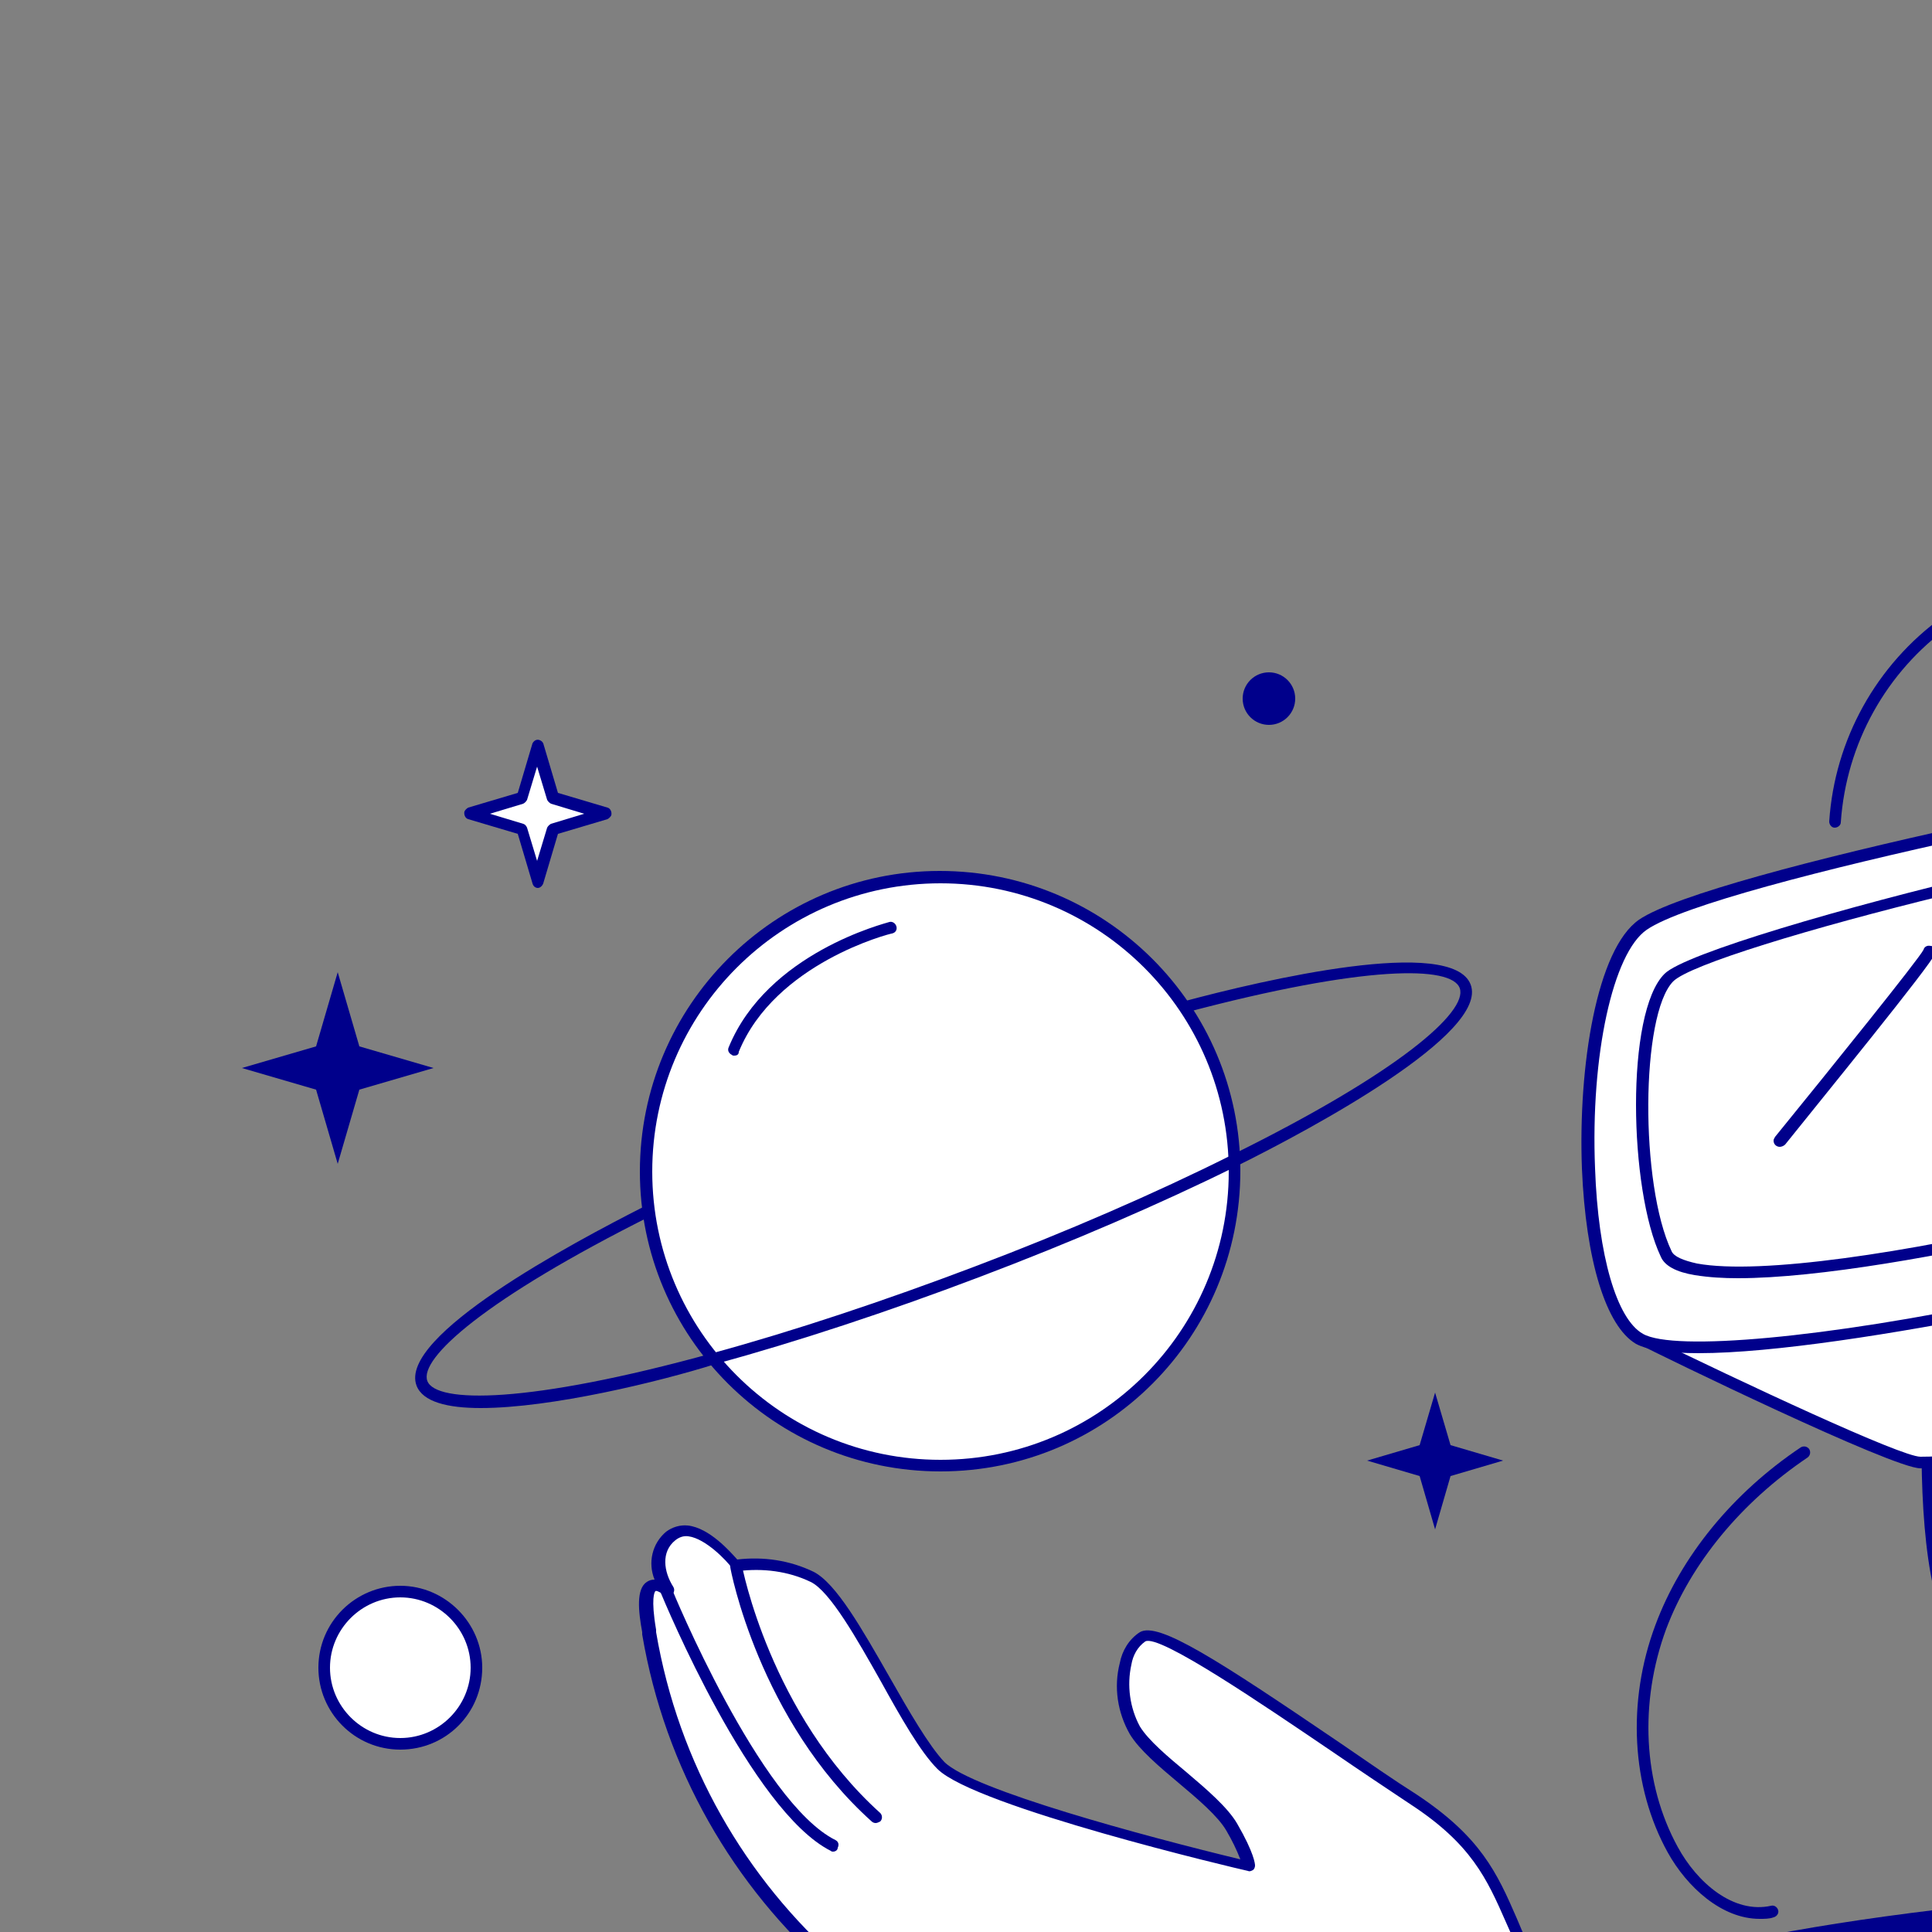<svg transform="scale(2)" version="1.1" id="Layer_1" xmlns="http://www.w3.org/2000/svg" xmlns:xlink="http://www.w3.org/1999/xlink" x="0px" y="0px" viewBox="0 0 500 500" xml:space="preserve" class="show_show__wrapper__graphic__5Waiy "><rect x="0" y="0" width="500" height="500" fill="#808080" stroke="none"/><title>React</title><style type="text/css">
	.st0{fill:#00008b;}
	.st1{fill:#00008ba4;}
	.st2{fill:#FFFFFF;}
	.st3{fill:#00008b;}
	.st4{fill:none;}
</style><g id="Character_woman"><path class="st0" d="M207.7,256.8C154.8,288.3,99,425.6,99,425.6l262.8-1.4c0,0,59.9-143.8,37.7-166.9S230.1,243.4,207.7,256.8z"></path><path class="st1" d="M163.8,422c-0.1,0-0.3,0-0.4-0.1c-0.3-0.2-0.5-0.6-0.3-1c1.2-2.2,9.1-19.1,19-40.5
		c31.7-68.1,47.1-100.6,48.9-101.6c0.4-0.2,0.8,0,1,0.3s0,0.8-0.3,1c-2.3,2.2-29.9,61.6-48.2,100.8c-10,21.4-17.8,38.3-19.1,40.6
		C164.3,421.9,164.1,422,163.8,422z"></path><path class="st1" d="M272.1,258.9c0,0-15.2,42-1.5,52.9s59.2-37.3,64.8-69.6S272.1,258.9,272.1,258.9z"></path><path class="st1" d="M275.5,314.1c-1.9,0.1-3.8-0.6-5.4-1.7c-14-11.1,0.6-52,1.2-53.8c0-0.1,0.1-0.3,0.3-0.4
		c2-1.4,48.9-34.5,61.6-26.5c2.8,1.8,3.8,5.4,2.9,10.6c-4.5,26.4-35.5,63.2-54.5,70.5C279.7,313.6,277.6,314,275.5,314.1z
		 M272.7,259.3c-1.1,3.3-14.3,41.8-1.6,51.8c2.3,1.8,5.6,1.9,10,0.2c18.6-7.1,49-43.4,53.5-69.3c0.8-4.6,0-7.6-2.2-9.1
		c-4.8-3.1-16.7,0.5-34.2,10.3C285.6,250.3,274.3,258.2,272.7,259.3z"></path><path class="st2" d="M270.5,223.2l1.5,35.6c0,0,13.2,20.6,35.4,12.4s28-29.1,28-29.1l-7.7-64.3c0,0-18-7.1-17.2-44.3
		c0,0-23.9,15.5-58.2,15.1c0,0-5.8,41-1,58.3S270.5,223.2,270.5,223.2z"></path><path class="st1" d="M297.3,273.9c-16.2,0-25.7-14.5-25.9-14.7c-0.1-0.1-0.1-0.2-0.1-0.4l-1.5-34.9c-3.2-0.1-15-1.4-19.2-16.8
		c-4.8-17.3,0.7-56.9,0.9-58.6c0.1-0.4,0.4-0.6,0.8-0.6c33.8,0.4,57.6-14.8,57.8-14.9c0.3-0.2,0.8-0.1,1.1,0.2
		c0.1,0.1,0.1,0.3,0.1,0.4c-0.4,19,4.2,29.8,8.1,35.6c4.2,6.2,8.6,8,8.6,8c0.3,0.1,0.4,0.3,0.5,0.6l7.7,64.3c0,0.1,0,0.2,0,0.3
		c-0.1,0.2-6.2,21.4-28.4,29.6C304.4,273.3,300.8,273.9,297.3,273.9z M272.8,258.6c1.4,2.1,13.8,19.5,34.3,12s26.9-26.6,27.5-28.4
		l-7.6-63.7c-2.8-1.3-17.5-10-17.3-43.5c-17.2,9.5-36.5,14.5-56.2,14.5h-0.6c-0.7,5.3-5.2,41.6-0.9,57.3
		c4.6,16.5,17.9,15.7,18.5,15.7c0.2,0,0.4,0.1,0.6,0.2c0.1,0.1,0.2,0.3,0.2,0.5L272.8,258.6z"></path><path class="st2" d="M319,177.4c0.4-3.2,1.9-6.2,4.1-8.5c2.2-2.1,4.7-3.7,7.5-4.9c1.4-0.8,3.1-1.3,4.7-1.4c1.2,0.1,2.3,0.3,3.4,0.8
		c2.6,0.9,4.8,2.7,6.2,5.1c0.8,2,1.2,4.3,1,6.5c0,2.4-0.4,4.8-1,7.1c-2.8,9.6-12.9,15.1-22.6,12.3c-0.1,0-0.2-0.1-0.3-0.1"></path><path class="st1" d="M327.6,195.8c-1.9,0-3.8-0.3-5.6-0.9c-0.4-0.1-0.6-0.6-0.5-1c0.1-0.4,0.6-0.6,1-0.5
		c9.2,2.9,18.9-2.3,21.8-11.4c0-0.1,0-0.2,0.1-0.2c0.6-2.3,0.9-4.6,0.9-6.9c0.2-2.1-0.2-4.2-1-6.1c-1.2-2.5-3.8-4-5.8-4.8
		c-1-0.5-2-0.7-3.1-0.8l0,0c-1.5,0.1-3,0.6-4.4,1.3c-2.7,1.2-5.2,2.8-7.3,4.8c-2.1,2.2-3.5,5.1-3.9,8.1c0,0.4-0.4,0.7-0.8,0.7
		c0,0,0,0,0,0c-0.4-0.1-0.7-0.4-0.7-0.8c0,0,0,0,0,0c0.4-3.4,2-6.5,4.3-9c2.3-2.1,4.9-3.8,7.7-5.1c1.5-0.9,3.2-1.4,5-1.5
		c1.3,0.1,2.5,0.3,3.7,0.9c2.8,1,5.1,2.9,6.5,5.5c0.9,2.2,1.3,4.5,1.1,6.8c0,2.5-0.3,4.9-1,7.3C343.3,190.3,335.9,195.8,327.6,195.8
		L327.6,195.8z"></path><path class="st1" d="M275.5,190.4c-1.8,0.1-3.6-0.4-5-1.5c-3.3-3,4.8-18.1,7.3-22.6c0.2-0.3,0.6-0.5,1-0.3c0.4,0.2,0.5,0.6,0.3,1
		c-4.9,8.8-9.2,19.3-7.6,20.8c2.3,2.1,8.1,0.7,10.1,0c0.4-0.1,0.8,0.1,1,0.5s-0.1,0.8-0.5,1C280,190,277.7,190.4,275.5,190.4z"></path><path class="st1" d="M424.4,390.4c-12.8,0.2-25.2-5.1-33.9-14.5c-0.3-0.3-0.3-0.8-0.1-1.1c0.3-0.3,0.8-0.3,1.1-0.1
		c0,0,0.1,0.1,0.1,0.1c9.1,9.9,22.4,15,36.7,13.8s27.4-8.6,34.8-20c6.2-9.5,9.3-21.8,9.3-37.7c0.1-14.9-2.5-36.1-15.2-52.7
		c-3.4-4.4-8-8.4-12.4-12.3c-9-7.9-18.3-16.1-19.6-28.6c-0.2-2.4-0.2-4.9,0-7.4c0.3-2.7,0.2-5.5-0.1-8.2c-1.4-8.5-8.8-16.1-20-20.2
		c-4.7-1.6-9.4-3-14.3-4c-5.1-1.1-10.2-2.5-15.1-4.3c-11.6-4.5-19.2-12.7-20.4-21.9c-0.1-0.4,0.2-0.8,0.7-0.9s0.8,0.2,0.9,0.7
		c1.3,10.1,10.9,17.3,19.4,20.7c4.9,1.8,9.9,3.2,14.9,4.3c4.9,1.1,9.7,2.4,14.5,4.1c11.6,4.4,19.5,12.4,20.9,21.4
		c0.4,2.8,0.4,5.7,0.1,8.6c-0.2,2.4-0.2,4.8,0,7.1c1.2,11.9,10.3,19.9,19,27.6c4.5,3.9,9.1,8,12.6,12.5c13,16.9,15.6,38.5,15.6,53.7
		c-0.1,16.2-3.2,28.8-9.6,38.5c-7.7,11.7-21.1,19.5-36,20.6C427.1,390.4,425.8,390.4,424.4,390.4z"></path><path class="st2" d="M317.1,383.4C306.2,360.2,209,270.8,201.2,259.2s-5.8-18.1-18.4-26.3s-32.1-22.7-35-21s-3.4,8.2-1,12.1
		s10.4,8.7,12.6,12.6s2.2,5.1,2.2,5.1s-35-8.2-39.9-13s-11.8-22-16.7-24.4c-3.1-1.4-6.5-2-9.9-1.4c0,0-5.1-6.5-8.5-3.9
		c-2.2,1.8-1.9,4.8-0.5,7c-3.9-2.7-2.6,3.7-2.3,5.5c6,34.4,35.1,60,70,61.4c6,0.2,14.6-1.1,18.9,3.7c3.7,4.2,4.9,10.5,7.5,15.4
		c3.6,7,7.3,13.9,11.1,20.8c9.4,17.1,19.2,34.1,29.7,50.5c11.5,18,24.1,38.2,41.4,51.3C298.4,441.7,328,406.7,317.1,383.4z"></path><path class="st1" d="M288.6,425.3c-8.5,0-17.6-3.4-26.4-10c-16.7-12.6-29.1-32.1-40.1-49.2l-1.5-2.3c-9.4-14.7-19.2-31.3-29.8-50.6
		c-3.7-6.8-7.5-13.8-11.1-20.8c-0.9-1.9-1.8-3.8-2.5-5.8c-1.3-3.4-2.6-6.9-4.9-9.5c-3.2-3.6-9.2-3.5-14.5-3.5c-1.4,0-2.6,0-3.9,0
		c-35.3-1.3-64.9-27.3-70.8-62.1v-0.3c-0.5-2.7-0.8-5.6,0.6-6.5c0.3-0.2,0.6-0.3,1-0.3c-0.9-2.2-0.3-4.7,1.5-6.2
		c0.8-0.6,1.8-0.9,2.8-0.8c2.8,0.3,5.5,3.4,6.4,4.4c3.4-0.4,6.8,0.1,9.9,1.6c2.9,1.5,6.2,7.3,9.8,13.6c2.5,4.4,5.1,8.9,7.1,11
		c3.6,3.6,25.9,9.6,38.3,12.6c-0.5-1.3-1.1-2.5-1.8-3.7c-1.1-1.9-3.7-4.1-6.2-6.2s-5.1-4.3-6.3-6.3c-1.6-2.8-2.1-6.1-1.3-9.2
		c0.3-1.6,1.2-3.1,2.6-4c2.4-1.4,10.1,3.6,26,14.4c3.5,2.4,6.8,4.7,9.8,6.6c8.3,5.5,10.4,10.1,13,16.1c1.5,3.7,3.4,7.2,5.5,10.5
		c2.7,4.1,17.6,18.9,34.8,35.9c31.3,31,74.1,73.4,81.1,88.4l0,0c5.4,11.5,1.3,26.3-9.6,35.1C302.7,422.8,295.8,425.3,288.6,425.3z
		 M160.2,272.1c5,0,10.1,0.4,13.3,4c2.5,2.8,3.9,6.4,5.2,9.9c0.7,1.9,1.5,3.8,2.4,5.6c3.6,7,7.4,14,11.1,20.8
		c10.6,19.3,20.3,35.8,29.7,50.5l1.5,2.3c10.9,17,23.3,36.4,39.7,48.8c15.5,11.7,32,12.8,44.1,3c10.4-8.5,14.3-22.5,9.2-33.3l0,0
		c-6.9-14.8-49.6-57.1-80.8-88c-18-17.8-32.2-31.9-35-36.2c-2.2-3.4-4.1-7-5.7-10.7c-2.5-5.7-4.5-10.2-12.5-15.4
		c-3-2-6.3-4.2-9.8-6.6c-9-6.1-22.6-15.4-24.4-14.4c-1,0.7-1.6,1.8-1.8,3c-0.6,2.7-0.2,5.6,1.1,8c1.1,1.8,3.6,3.9,6,5.9
		c2.6,2.2,5.4,4.6,6.6,6.7c2.2,3.8,2.3,5.2,2.3,5.4c0,0.2-0.1,0.5-0.3,0.6c-0.2,0.1-0.4,0.2-0.6,0.1c-1.4-0.3-35.3-8.3-40.2-13.2
		c-2.2-2.2-4.7-6.6-7.3-11.3c-3.1-5.5-6.6-11.7-9.1-12.9c-2.9-1.4-6.2-1.8-9.4-1.4c-0.3,0.1-0.6-0.1-0.7-0.3
		c-0.8-1.1-3.5-3.9-5.7-4.2c-0.6-0.1-1.2,0.1-1.7,0.5c-1.9,1.5-1.5,4.1-0.3,6c0.2,0.3,0.2,0.7-0.1,1c-0.3,0.3-0.7,0.3-1,0.1
		c-0.8-0.5-1.1-0.6-1.2-0.5s-0.6,0.9,0.1,5v0.3c5.8,34.1,34.7,59.5,69.4,60.9c1.2,0,2.4,0,3.8,0L160.2,272.1z"></path><path class="st2" d="M95.2,202.7c0,0,3.6,19.4,18.1,32.5"></path><path class="st1" d="M113.3,235.9c-0.2,0-0.4-0.1-0.5-0.2c-14.6-13.1-18.3-32.7-18.3-32.9c-0.1-0.4,0.2-0.8,0.6-0.9
		s0.8,0.2,0.9,0.6c0,0.2,3.7,19.3,17.9,32.1c0.3,0.3,0.3,0.8,0,1.1C113.7,235.8,113.5,235.9,113.3,235.9z"></path><path class="st2" d="M86.2,205.8c0,0,11.4,27.9,21.6,33"></path><path class="st1" d="M107.8,239.6c-0.1,0-0.2,0-0.3-0.1c-10.3-5.2-21.5-32.2-22-33.4c-0.2-0.4,0-0.8,0.4-1c0,0,0,0,0,0
		c0.4-0.2,0.8,0,1,0.4c0.1,0.3,11.4,27.7,21.2,32.6c0.4,0.2,0.5,0.6,0.3,1C108.4,239.4,108.1,239.6,107.8,239.6L107.8,239.6z"></path><path class="st1" d="M301.2,363.1c-0.2,0-0.3,0-0.4-0.1c-0.3-0.2-0.4-0.7-0.2-1c0.3-0.4,26.4-39,47.9-79.9c0.2-0.4,0.7-0.5,1-0.2
		c0.3,0.2,0.4,0.6,0.3,1c-21.6,41-47.8,79.6-48,80C301.7,363,301.4,363.1,301.2,363.1z"></path><path class="st1" d="M356.7,149.2c-0.2,0-0.4-0.1-0.5-0.2c-0.3-0.3-0.4-0.7-0.1-1.1c9.1-10.7,13.1-24.7,11-38.6
		c-1-6.7-3.5-12.4-7.1-16.6c-4.8-5.5-12.2-9.1-21-10.1c-8.3-1-16.7,0.3-24,1.5l-0.7,0.1c-6.3,1.1-12.8,2.2-18.9,0.4
		c-3.1-1-6-2.3-8.7-4c-1.9-1.1-3.9-2.1-5.9-3c-9-3.7-20.2-2.4-28.5,3.4c-8.2,5.9-13.4,15.2-14.1,25.4c0,0.4-0.4,0.7-0.8,0.7
		c0,0,0,0,0,0c-0.4,0-0.7-0.4-0.7-0.8c0.7-10.6,6.1-20.3,14.7-26.5c8.7-6.1,20.4-7.5,29.9-3.5c2.1,0.9,4.1,1.9,6.1,3.1
		c2.6,1.6,5.5,2.9,8.4,3.9c5.9,1.7,12.2,0.6,18.3-0.5l0.7-0.1c7.4-1.3,16-2.6,24.5-1.6c9.2,1.1,17,4.9,22,10.6
		c3.8,4.4,6.4,10.4,7.5,17.3c2.2,14.3-2,28.8-11.3,39.8C357.2,149.1,356.9,149.2,356.7,149.2z"></path><path class="st1" d="M279.4,210.3c-2.4,0-4.7-0.7-6.8-1.9c-6.4-4.1-8.4-13-8.5-13.4c-0.1-0.4,0.2-0.8,0.6-0.9s0.8,0.2,0.9,0.6
		c0,0.1,1.9,8.7,7.8,12.4c2.8,1.7,6.2,2.2,9.3,1.3c13.5-3.2,13.4-20,13.4-20.1c0-0.4,0.3-0.8,0.7-0.8c0,0,0,0,0,0l0,0
		c0.4,0,0.8,0.3,0.8,0.8c0,0.2,0.1,18.1-14.6,21.6C281.8,210.1,280.6,210.3,279.4,210.3z"></path><path class="st1" d="M270.5,223.2c0,0,22.1,0.5,35.5-17c0,0-6.9,35.5-34.6,38.3L270.5,223.2z"></path><path class="st1" d="M271.5,245.3c-0.2,0-0.4-0.1-0.5-0.2c-0.2-0.1-0.3-0.3-0.3-0.5l-0.9-21.3c0-0.2,0.1-0.4,0.2-0.6
		c0.2-0.1,0.4-0.2,0.6-0.2c0.2,0,21.9,0.2,34.9-16.7c0.2-0.3,0.6-0.4,0.9-0.2c0.3,0.1,0.5,0.5,0.4,0.8
		C306.7,206.7,299.5,242.4,271.5,245.3L271.5,245.3z M271.3,224l0.9,19.8c21.4-2.8,29.9-25.9,32.3-34.5
		C292.5,222.5,275.2,223.8,271.3,224z"></path><path class="st1" d="M322.9,421.2c-0.4,0-0.8-0.4-0.8-0.8c0-0.2,0.1-0.4,0.2-0.5c0.4-0.4,37.1-36.5,60.8-82.2
		c0.2-0.4,0.6-0.5,1-0.3c0.4,0.2,0.5,0.6,0.3,1c-23.8,45.9-60.7,82.2-61.1,82.6C323.3,421.1,323.1,421.2,322.9,421.2z"></path><path class="st1" d="M227.7,248.3c-4.9,0-9.4-4.1-11.9-8.6c-4.7-8.5-5.3-19.5-1.6-29.4c3.3-8.9,10-17.1,18.8-23
		c0.3-0.2,0.8-0.2,1.1,0.2c0.2,0.3,0.2,0.8-0.2,1.1c0,0,0,0,0,0c-8.6,5.8-15.1,13.7-18.3,22.2c-3.5,9.5-3,20,1.5,28.2
		c2.5,4.6,7.2,8.7,12.1,7.6c0.4-0.1,0.8,0.2,0.9,0.6c0,0,0,0,0,0c0.1,0.4-0.2,0.8-0.6,0.9C229,248.3,228.3,248.3,227.7,248.3z"></path></g><g id="Planets"><circle class="st2" cx="121.7" cy="151.6" r="38.1"></circle><path class="st3" d="M121.7,190.4c-21.5,0-38.9-17.4-38.9-38.8c0-21.5,17.4-38.9,38.8-38.9c21.5,0,38.9,17.4,38.9,38.8c0,0,0,0,0,0
		C160.5,173,143.2,190.4,121.7,190.4z M121.7,114.3c-20.6,0-37.3,16.7-37.3,37.3s16.7,37.3,37.3,37.3s37.3-16.7,37.3-37.3
		c0,0,0,0,0,0C159,131,142.3,114.3,121.7,114.3z"></path><path class="st3" d="M62.2,182.2c-4.3,0-7.5-0.8-8.3-2.9c-2.4-6.4,20-18.4,29.7-23.3c0.4-0.2,0.8,0,1,0.3c0.2,0.4,0,0.8-0.3,1
		c-21.6,10.8-30.1,18.5-29,21.4s13,3,36.9-3.6c10.6-2.9,22.3-6.8,33.9-11.2c11.9-4.5,23.4-9.5,33.2-14.4
		c21.9-10.8,30.6-18.6,29.6-21.6s-12.4-3-35.4,3.1c-0.4,0.1-0.8-0.1-0.9-0.5c-0.1-0.4,0.1-0.8,0.5-0.9c0,0,0,0,0,0
		c10.4-2.8,34.8-8.5,37.2-2.2c2.4,6.3-20.4,18.6-30.3,23.5s-21.5,9.9-33.4,14.4c-11.6,4.4-23.4,8.3-34,11.2
		C85.3,178.8,71.3,182.2,62.2,182.2z"></path><circle class="st2" cx="51.8" cy="215.8" r="9.9"></circle><path class="st3" d="M51.8,226.4c-5.9,0-10.6-4.8-10.6-10.6c0-5.9,4.8-10.6,10.6-10.6s10.6,4.8,10.6,10.6
		C62.4,221.7,57.7,226.4,51.8,226.4z M51.8,206.7c-5,0-9.1,4.1-9.1,9.1s4.1,9.1,9.1,9.1s9.1-4.1,9.1-9.1
		C60.9,210.8,56.8,206.7,51.8,206.7L51.8,206.7z"></path><polygon class="st3" points="43.7,125.8 46.5,135.4 56.1,138.2 46.5,141 43.7,150.6 40.9,141 31.3,138.2 40.9,135.4 	"></polygon><polygon class="st3" points="185.7,180.2 187.7,187 194.5,189 187.7,191 185.7,197.9 183.7,191 176.9,189 183.7,187 	"></polygon><polygon class="st2" points="69.6,96.5 71.6,103.3 78.4,105.3 71.6,107.3 69.6,114.1 67.6,107.3 60.7,105.3 67.6,103.3 	"></polygon><path class="st3" d="M69.6,114.9L69.6,114.9c-0.3,0-0.6-0.2-0.7-0.6l-1.9-6.4l-6.4-1.9c-0.4-0.1-0.6-0.6-0.5-1
		c0.1-0.2,0.3-0.4,0.5-0.5l6.4-1.9l1.9-6.4c0.2-0.4,0.6-0.6,1-0.4c0.2,0.1,0.3,0.2,0.4,0.4l1.9,6.4l6.4,1.9c0.4,0.1,0.6,0.6,0.5,1
		c-0.1,0.2-0.3,0.4-0.5,0.5l-6.4,1.9l-1.9,6.4C70.2,114.6,69.9,114.9,69.6,114.9z M63.4,105.3l4.3,1.3c0.3,0.1,0.4,0.3,0.5,0.5
		l1.3,4.3l1.3-4.3c0.1-0.2,0.3-0.4,0.5-0.5l4.3-1.3l-4.3-1.3c-0.2-0.1-0.4-0.3-0.5-0.5l-1.3-4.3l-1.3,4.3c-0.1,0.2-0.3,0.4-0.5,0.5
		L63.4,105.3z"></path><circle class="st3" cx="164.2" cy="90.4" r="3.4"></circle><path class="st2" d="M115.3,120.2c0,0-15.4,3.7-20.3,15.7"></path><path class="st3" d="M95,136.6c-0.1,0-0.2,0-0.3-0.1c-0.4-0.2-0.6-0.6-0.4-1c0,0,0,0,0,0c5-12.2,20.2-16,20.8-16.2
		c0.4-0.1,0.8,0.2,0.9,0.6c0.1,0.4-0.1,0.8-0.6,0.9c0,0,0,0,0,0c-0.2,0-15.1,3.8-19.8,15.3C95.6,136.5,95.3,136.6,95,136.6z"></path></g><g id="VR_Glass"><path class="st1" d="M320.1,126.6c0,0,18.2,6,39.5,26.9l-2.9,11.6c0,0-16-20.5-35.9-27.5L320.1,126.6z"></path><path class="st1" d="M356.7,165.9c-0.2,0-0.5-0.1-0.6-0.3c-0.2-0.2-16.1-20.4-35.6-27.3c-0.3-0.1-0.5-0.4-0.5-0.7l-0.6-11
		c0-0.2,0.1-0.5,0.3-0.6c0.2-0.2,0.5-0.2,0.7-0.1c0.2,0.1,18.6,6.3,39.8,27.1c0.2,0.2,0.3,0.5,0.2,0.7l-2.9,11.6
		c-0.1,0.3-0.3,0.5-0.6,0.6L356.7,165.9z M321.5,137c16.9,6.2,31.1,22,34.8,26.4l2.4-9.7c-17.8-17.5-33.6-24.4-37.8-26L321.5,137z"></path><path class="st2" d="M212.1,173.2c0,0,32.8,16.1,36.4,16.1s18-1,19.3-4.2s-1.9-4.8,1.9-5.5s8,4.2,13.9,4.2s39.6-7.4,45.7-13.5
		s7.4-40.3,3.2-47s-21.1-22.7-29.3-24.2c-7.6-1.3-78,16.1-88.3,23.8S205.6,161.6,212.1,173.2z"></path><path class="st1" d="M248.5,190c-3.6,0-33.4-14.5-36.7-16.2c-0.1-0.1-0.3-0.2-0.3-0.3c-6.7-12-7.4-43.4,3.1-51.2
		c10-7.5,80.7-25.4,88.9-24c8.5,1.5,25.6,17.8,29.8,24.5c2.4,3.8,2.9,14.9,2.4,24.2c-0.2,4.5-1.4,19.5-5.7,23.8
		c-6.5,6.5-40.9,13.8-46.3,13.8c-3.2,0-5.8-1.3-8.2-2.5c-2.1-1.1-3.9-2-5.5-1.7c-1.1,0.2-1.3,0.4-1.3,0.4c0,0.3,0,0.6,0.1,0.9
		c0.4,1.2,0.3,2.5-0.1,3.7C266.8,189.7,248.7,190,248.5,190z M212.6,172.6c13.1,6.4,33.4,15.9,35.9,15.9c5.9,0,17.7-1.4,18.6-3.7
		c0.3-0.9,0.3-1.9,0.1-2.8c-0.3-0.7-0.2-1.4,0.1-2.1c0.6-0.7,1.4-1.1,2.3-1.1c2.1-0.4,4.2,0.7,6.5,1.8s4.7,2.4,7.5,2.4
		c5.6,0,39.2-7.3,45.2-13.3c5.8-5.8,7.1-39.6,3.1-46.1s-20.9-22.4-28.8-23.8s-77.8,16.3-87.7,23.7
		C205.7,130.8,206.4,161.1,212.6,172.6z"></path><path class="st2" d="M301,99.1c-14.5,1.3-79.2,14.2-88.4,20.4s-9.7,48.3-0.5,53.6s85-9.7,97.6-21.7S315.5,97.8,301,99.1z"></path><path class="st1" d="M219.8,175.1c-3.8,0-6.6-0.4-8.1-1.2c-3.9-2.3-6.5-10.8-7-22.7c-0.5-13.2,1.9-28.4,7.4-32.2
		c9.2-6.3,73.6-19.2,88.8-20.6c4.6-0.4,8.8,3.1,11.8,9.8c7.4,16.2,4.7,36.9-2.5,43.9c-6.8,6.5-30.5,13.4-50.4,17.6
		C245.2,172.6,229.4,175.1,219.8,175.1z M301,99.1l0.1,0.8c-13.9,1.3-79,14.2-88,20.4c-4.4,3-7.3,16.3-6.7,30.9
		c0.4,11.3,2.8,19.5,6.2,21.4c4,2.3,23.8,0.5,47-4.4c24.8-5.2,44.3-12,49.7-17.2c8.2-7.9,7.9-29.5,2.2-42.2
		c-1.6-3.5-5.1-9.4-10.3-8.9L301,99.1z"></path><line class="st4" x1="313.9" y1="153.9" x2="327.7" y2="167.1"></line><path class="st1" d="M327.7,167.8c-0.2,0-0.4-0.1-0.5-0.2l-13.9-13.2c-0.3-0.3-0.3-0.8,0-1.1c0.3-0.3,0.8-0.3,1.1,0l0,0l13.9,13.2
		c0.3,0.3,0.3,0.8,0,1.1c0,0,0,0,0,0C328.1,167.7,327.9,167.8,327.7,167.8z"></path><path class="st2" d="M215.9,126.5c-4.5,4.5-4.5,27.1-0.3,35.8s79.9-8.7,88.9-17.4s3.5-31.2-3.2-36.7S220.4,122,215.9,126.5z"></path><path class="st1" d="M224.9,165.4c-1.9,0-3.7-0.1-5.6-0.4c-2.4-0.4-3.9-1.2-4.4-2.4c-4.1-8.6-4.6-31.6,0.5-36.6
		c2.6-2.6,23.5-8.7,42.2-13.1c11.8-2.8,39.7-8.9,44.2-5.3c4.2,3.4,7.8,13,8.2,21.7c0.3,7-1.4,12.8-4.9,16.1
		c-4.7,4.5-24.3,10.3-39.7,13.9C251.8,162.4,235.3,165.4,224.9,165.4z M296.5,107.9c-17.1,0-75.8,14.8-80,19.1
		c-4.2,4.3-4.3,26.3-0.2,34.9c0.3,0.7,1.5,1.2,3.3,1.6c16.5,3,76.7-11.8,84.4-19.2c3.2-3.1,4.7-8.4,4.5-15
		c-0.4-8.4-3.7-17.4-7.6-20.6C300.2,108.2,298.7,107.9,296.5,107.9z"></path><path class="st3" d="M230.3,148.4c-0.4,0-0.8-0.3-0.8-0.8c0-0.2,0.1-0.3,0.2-0.5c7.4-9.1,18.6-23,19.2-24.2
		c0.1-0.4,0.5-0.6,0.9-0.5c0,0,0.1,0,0.1,0c0.4,0.1,0.6,0.6,0.5,1c0,0,0,0,0,0c-0.4,1.3-15,19.2-19.4,24.7
		C230.8,148.3,230.5,148.4,230.3,148.4z"></path><path class="st3" d="M257.3,151c-0.4,0-0.8-0.3-0.8-0.8c0-0.2,0.1-0.4,0.2-0.6l31.8-30.5c0.3-0.3,0.8-0.3,1.1,0c0,0,0,0,0,0
		c0.3,0.3,0.3,0.8,0,1.1c0,0,0,0,0,0l-31.7,30.5C257.7,150.9,257.5,151,257.3,151z"></path></g></svg>